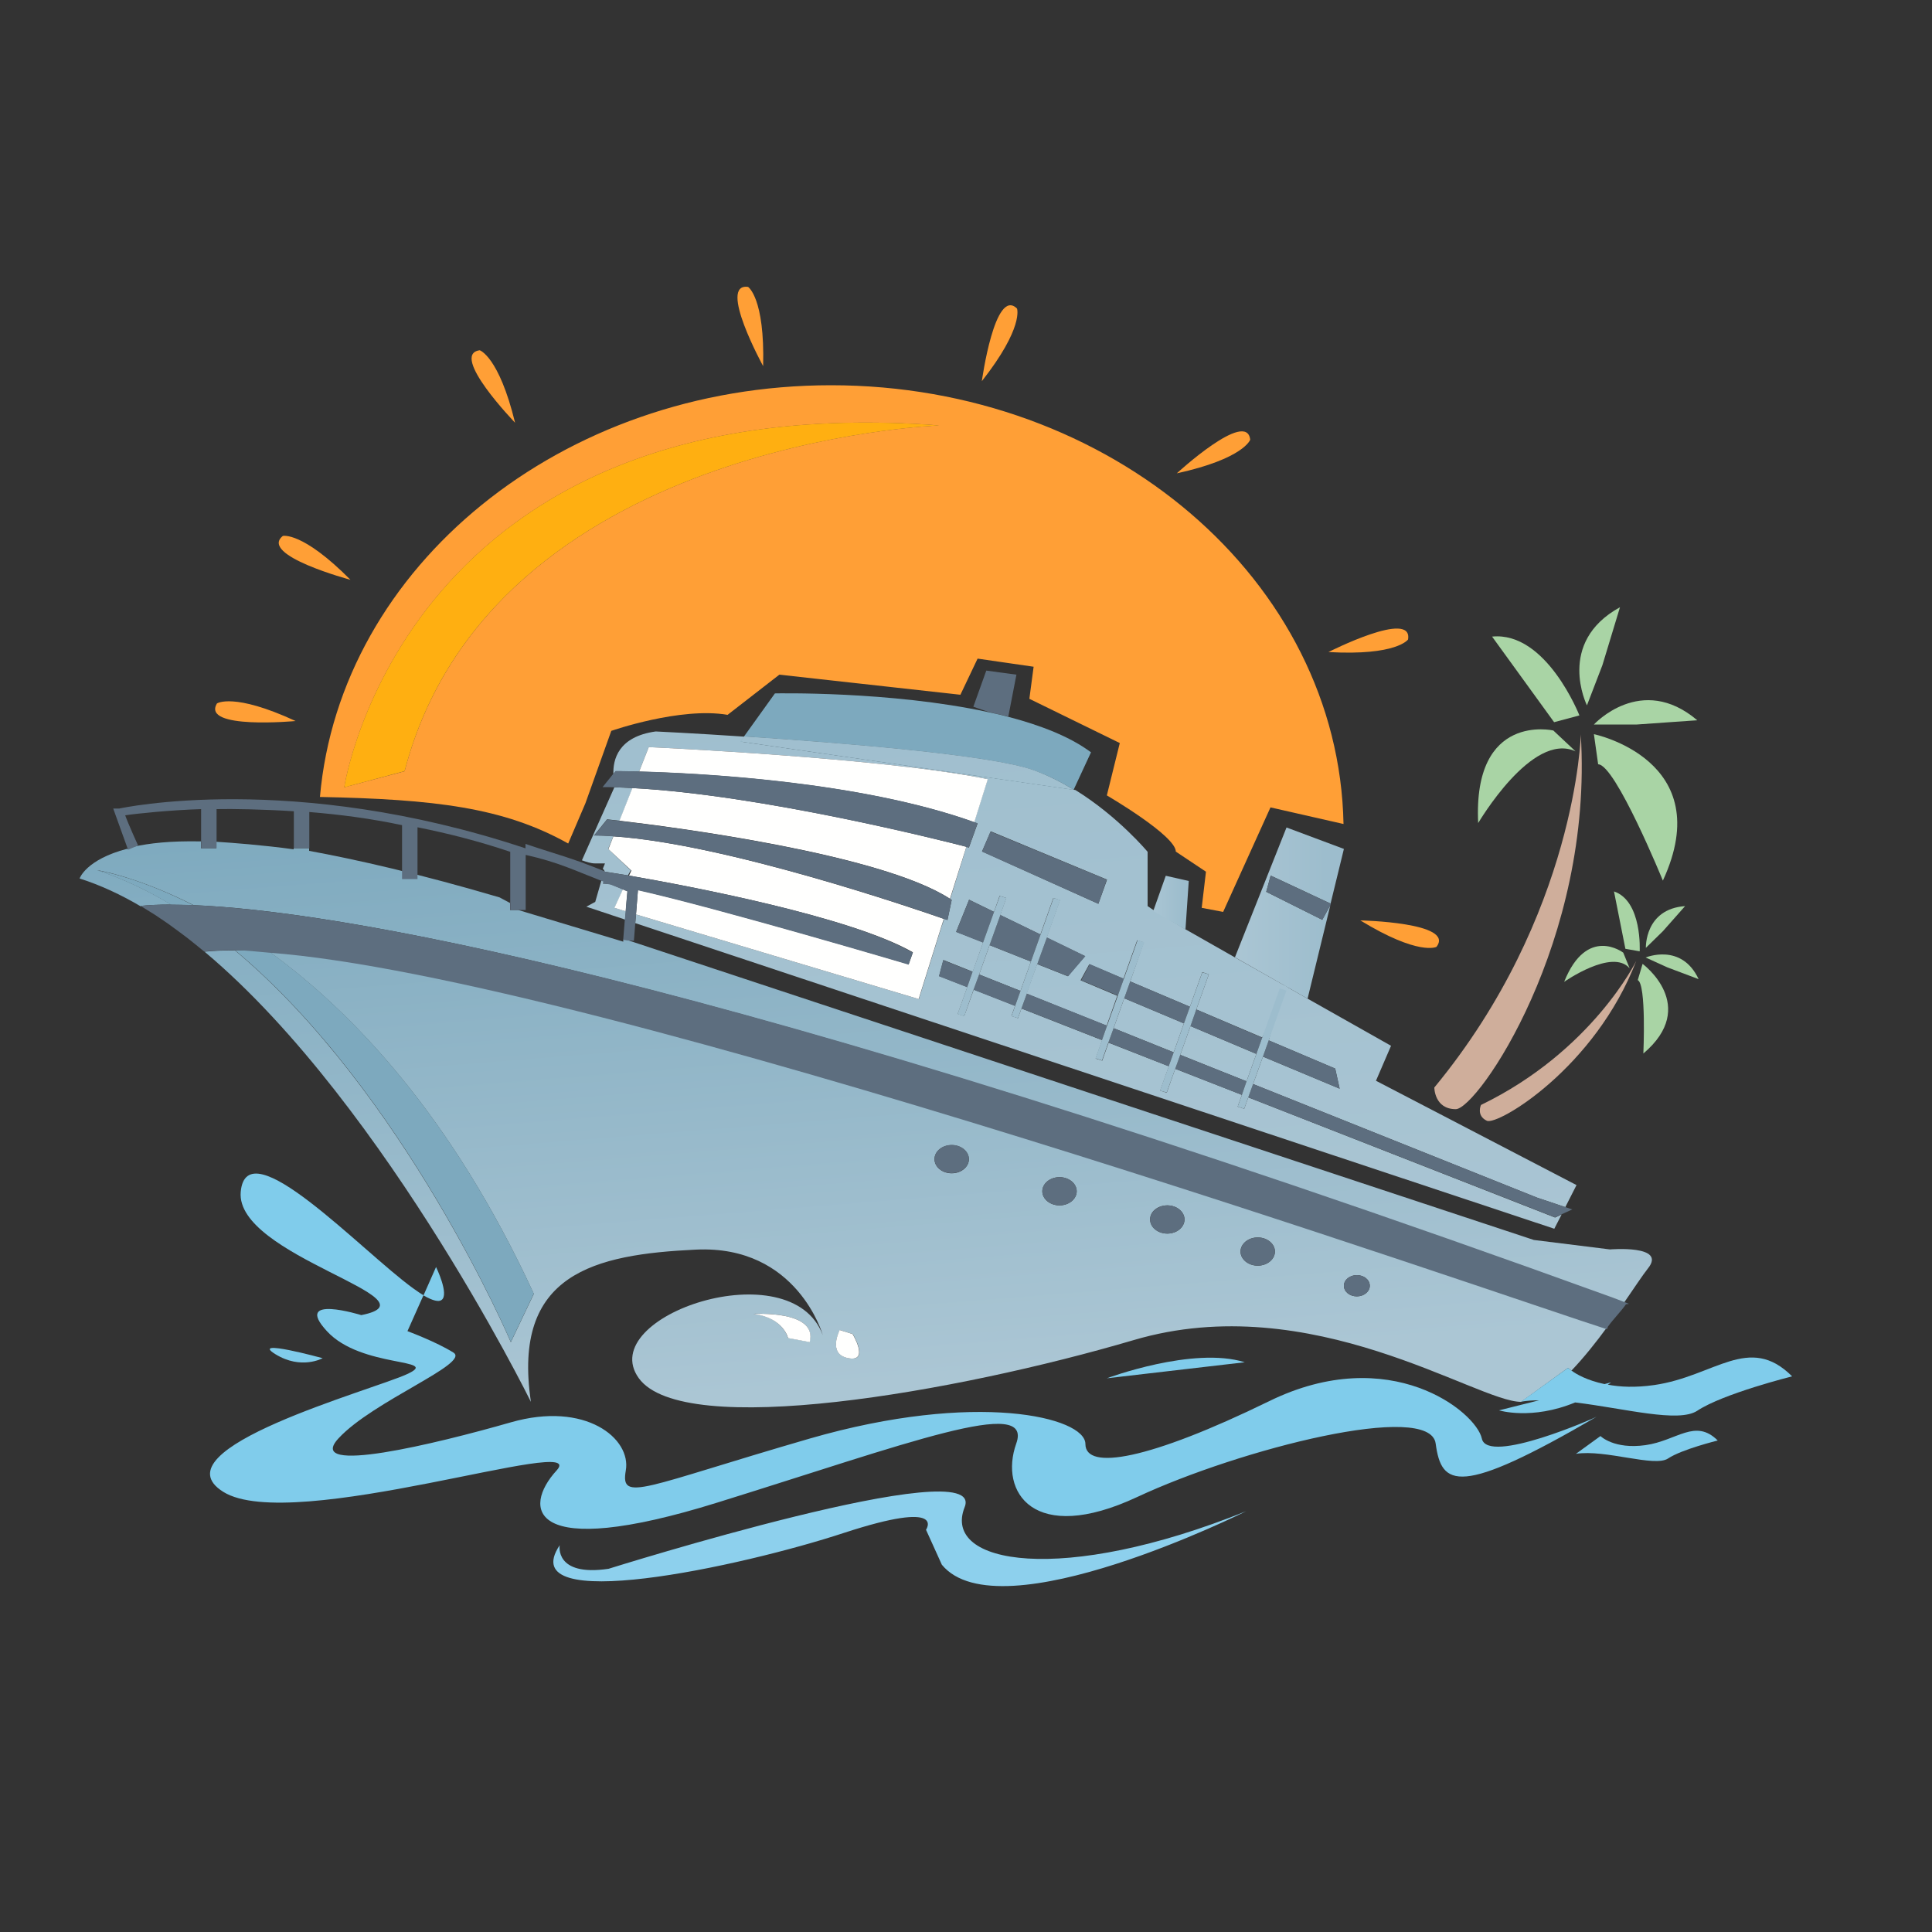 <?xml version="1.0" encoding="utf-8"?>
<!-- Generator: Adobe Illustrator 18.1.0, SVG Export Plug-In . SVG Version: 6.00 Build 0)  -->
<svg version="1.1" id="Layer_1" xmlns="http://www.w3.org/2000/svg" xmlns:xlink="http://www.w3.org/1999/xlink" x="0px" y="0px"
	 viewBox="0 0 1000 1000" enable-background="new 0 0 1000 1000" xml:space="preserve">
<rect x="0" y="0" width="1000" height="1000" fill="#333333" stroke="none"/>
<g>
	<path fill="none" d="M216,428.2V455h-8v-27.9c-16-3.4-32-5.6-48-6.8v20.2c24,4.4,57.3,11.9,98.6,24.1l5.4,2.9v-26.5
		C248,435.5,232,431.3,216,428.2z"/>
	<path fill="none" d="M112,418.8v16.9c8,0.5,24,1.7,40,3.9v-19.7C136,418.9,120,418.6,112,418.8z"/>
	<path fill="none" d="M303.5,469.3l4.5-2.3l3-11.1c-13.2-5.1-21.9-9.5-38.9-13.3V471h-3.8l54.5,16.5c0.1-1.3,0.4-6.2,0.8-10.7
		L303.5,469.3z"/>
	<path fill="none" d="M64.7,422.1c1.5,4.3,6.2,15.7,6.2,15.7l-2.7,0.7c9.1-2,19.9-3.2,35.9-2.9v-16.7
		C88,419.4,70.5,421.2,64.7,422.1z"/>
	<path fill="none" d="M308,449c1.5,0,3.1,1.1,4.6,1.7l0.5-1.7H308z"/>
	<path fill="#FF9F36" d="M294.1,436.6l8.9-20.8l13.4-37.5c0,0,35.7-12.5,60.2-8.3l26.8-20.8l93.7,10.4l8.9-18.7l29,4.2l-2.2,16.6
		l46.8,22.9l-6.7,27.1c0,0,35.7,20.8,35.7,29.1l15.6,10.4l-2.2,18.7l11.1,2.1l24.5-54.1l37.8,8.6
		c-2.4-125.8-120.2-227.1-265.3-227.1c-139.6,0-254,93.9-264.5,213.1C225,413.7,260.7,417.9,294.1,436.6z M566.2,261.8l-49.1-33.3
		L566.2,261.8z M486,220.2c0,0-232,8.3-276.6,179l-31.2,8.3C178.2,407.5,209.4,199.4,486,220.2z"/>
	<path fill="#5D6E7F" d="M526.1,349.2l-15.6-2.1l-6.7,18.7l7.8,2.7c3.5,0.8,6.9,1.6,10.3,2.4L526.1,349.2z"/>
	<path fill="#7DA9BE" d="M555.7,408.8L555.7,408.8l9-19.4c-10.8-8.1-26.1-14-42.9-18.4c-3.4-0.9-6.8-1.7-10.3-2.4
		c-50.7-11-110.4-9.7-110.4-9.7l-16,22.3c50.5,3.3,127.4,9.5,149.6,17.4C542.4,401.3,549.4,404.9,555.7,408.8z"/>
	<linearGradient id="SVGID_1_" gradientUnits="userSpaceOnUse" x1="462.059" y1="727.018" x2="419.959" y2="202.17">
		<stop  offset="2.247200e-02" style="stop-color:#ABC6D4"/>
		<stop  offset="0.629" style="stop-color:#7DA9BE"/>
	</linearGradient>
	<path fill="url(#SVGID_1_)" d="M72.8,468.9c3.5-0.4,8.6-0.7,15.8-0.7c-12.3-7.4-25.1-13.5-38.3-17.8c0,0,20,3,49.9,18.1
		c68.1,2.8,258.8,31.2,733.7,203.2l6.4,3c5.5-8,10-14.8,12.7-18.2c9.9-12.3-19.7-9.8-19.7-9.8l-39.4-4.9L324.5,486.5l-1.9-0.2
		c0,0,0,1.4,0,1.1L268.2,471H264v-3.6l-5.4-2.9c-41.3-12.2-74.6-19.7-98.6-24.1V439h-8v0.6c-16-2.2-32-3.4-40-3.9v3.3h-8v-3.5
		c-16-0.3-26.5,0.9-35.6,2.9l-2.7,1.2l0.2-0.3c-21.5,5.6-24.7,15.4-24.7,15.4c10.7,3.4,21.5,8.4,32.1,14.7
		C73.2,469.2,73,469.1,72.8,468.9z"/>
	<linearGradient id="SVGID_2_" gradientUnits="userSpaceOnUse" x1="475.625" y1="725.918" x2="433.547" y2="201.34">
		<stop  offset="2.247200e-02" style="stop-color:#ABC6D4"/>
		<stop  offset="0.629" style="stop-color:#7DA9BE"/>
	</linearGradient>
	<path fill="url(#SVGID_2_)" d="M276.3,669.7l-11.9,25c0,0-55.3-129.6-142.8-202.8c-5.8,0-11.1,0.2-15.7,0.7c-2.9-2.4-5.8-4.8-8.7-7
		c96.2,74.6,177.6,240,177.6,240c-9.9-66.5,32.9-76.3,85.4-78.8c52.6-2.5,65.7,44.3,65.7,44.3c-16.4-44.3-118.3-9.9-95.3,22.2
		c23,32,164.3,7.4,256.3-19.7c92-27.1,177.4,32,200.4,32l24.3-17.6c0,0,0.7,0.6,1.8,1.4c6.4-6.7,12.7-14.6,18.4-22.4
		C781.3,669.2,308,505,139.4,492.6C182.4,523.8,233.8,577.5,276.3,669.7z M419,694.6l-11.2-2.1c0,0-2.2-10.4-17.8-12.5
		C390.1,680.1,423.5,678,419,694.6z M702.3,660c3.7,0,6.7,2.4,6.7,5.5c0,3-3,5.5-6.7,5.5c-3.7,0-6.7-2.4-6.7-5.5
		C695.6,662.5,698.6,660,702.3,660z M651,640.5c4.9,0,8.9,3.3,8.9,7.3c0,4-4,7.3-8.9,7.3c-4.9,0-8.9-3.3-8.9-7.3
		C642.1,643.8,646.1,640.5,651,640.5z M604.2,623.9c4.9,0,8.9,3.3,8.9,7.3c0,4-4,7.3-8.9,7.3c-4.9,0-8.9-3.3-8.9-7.3
		C595.2,627.2,599.2,623.9,604.2,623.9z M548.4,609.3c4.9,0,8.9,3.3,8.9,7.3c0,4-4,7.3-8.9,7.3c-4.9,0-8.9-3.3-8.9-7.3
		C539.5,612.6,543.5,609.3,548.4,609.3z M492.6,592.7c4.9,0,8.9,3.3,8.9,7.3c0,4-4,7.3-8.9,7.3c-4.9,0-8.9-3.3-8.9-7.3
		C483.7,595.9,487.7,592.7,492.6,592.7z M434.7,688.4l6.7,2.1c0,0,8.9,14.6-2.2,12.5C428,700.9,434.7,688.4,434.7,688.4z"/>
	<linearGradient id="SVGID_3_" gradientUnits="userSpaceOnUse" x1="837.625" y1="696.881" x2="795.547" y2="172.303">
		<stop  offset="2.247200e-02" style="stop-color:#ABC6D4"/>
		<stop  offset="0.629" style="stop-color:#7DA9BE"/>
	</linearGradient>
	<path fill="url(#SVGID_3_)" d="M840.3,674.8c-2.4,3.5-5.1,7.3-7.9,11.2C835.2,682.1,837.8,678.4,840.3,674.8z"/>
	<linearGradient id="SVGID_4_" gradientUnits="userSpaceOnUse" x1="102.943" y1="755.813" x2="60.865" y2="231.234">
		<stop  offset="2.247200e-02" style="stop-color:#ABC6D4"/>
		<stop  offset="0.629" style="stop-color:#7DA9BE"/>
	</linearGradient>
	<path fill="url(#SVGID_4_)" d="M83.3,475.6c-2-1.3-4-2.6-6-3.9C79.3,473,81.3,474.3,83.3,475.6z"/>
	<linearGradient id="SVGID_5_" gradientUnits="userSpaceOnUse" x1="112.472" y1="755.048" x2="70.393" y2="230.47">
		<stop  offset="2.247200e-02" style="stop-color:#ABC6D4"/>
		<stop  offset="0.629" style="stop-color:#7DA9BE"/>
	</linearGradient>
	<path fill="url(#SVGID_5_)" d="M93.5,482.8c-2-1.5-4-3-6-4.4C89.5,479.9,91.5,481.3,93.5,482.8z"/>
	<linearGradient id="SVGID_6_" gradientUnits="userSpaceOnUse" x1="579.637" y1="723.671" x2="537.056" y2="192.835">
		<stop  offset="2.247200e-02" style="stop-color:#ABC6D4"/>
		<stop  offset="0.843" style="stop-color:#9DBDCD"/>
	</linearGradient>
	<path fill="url(#SVGID_6_)" d="M330.8,399.4l5-12.7c0,0,121.9,5.5,175.4,16.6l-7,22.3c0.6,0.2,1.2,0.4,1.8,0.6l-4.5,12.5
		c0,0-0.5-0.1-1.3-0.3l-8.4,26.9c0.2,0.1,0.4,0.3,0.6,0.4l21.8-59.5l-21.8,59.5c0.1,0,0.2,0.1,0.2,0.1l-2.2,10.4
		c0,0-0.6-0.2-1.6-0.6l-1.5,4.1l-11.7,37.4l-1.8-0.5l-1.2,3.3l1.2-3.3l-144.6-43.3l-0.4,4.5L804.5,636l3.8-7.4l-3.4,1.6L646.1,568
		l-2.1,5.9l-3.4-1.1l2.2-6.1l-34.5-13.5l-4.4,12.4l-3.4-1.1l4.5-12.6l-31.2-12.2l-3.3,9.3l-3.4-1.1l3.4-9.5L528.7,522l-1.8,5
		l-3.4-1.1l1.9-5.3l-21.4-8.4l-4.9,13.7l-3.4-1.1l5-13.9l-14.6-5.7l2.2-8.3l15.2,6.1l5.4-15.2l-14-5.5l6.7-16.6l12.9,6.3l2.9-8.3
		l3.4,1.1l-3.1,8.8l20.8,10.1l6.7-18.9l3.4,1.1l-6.9,19.4l19.9,9.6l-8.9,10.4l-15.9-6.3l-5.5,15.3l41.5,16.6l5.5-15.5l-19-8l4.5-8.3
		l17.7,7.5l7.1-19.9l3.4,1.1L585,508l30.9,13.1l6.4-17.9l3.4,1.1l-6.5,18.2l34.1,14.5l13.2-26l-27.4-15.5l0,0l-25.5-14.5l0,0
		l-15.9-9.5l0,0L594,469v-28.1c0,0-15.1-18.2-37.4-32l-172.8-25l1.7-2.6c-26.7-1.8-46.1-2.7-46.1-2.7c-19.6,2.7-22.2,14.8-21.9,22.2
		l1.2-1.6C318.7,399.1,323.1,399.2,330.8,399.4z M568.5,467.8l-60.2-27.1l4.5-10.4l60.2,25L568.5,467.8z"/>
	<linearGradient id="SVGID_7_" gradientUnits="userSpaceOnUse" x1="335.541" y1="743.253" x2="292.959" y2="212.401">
		<stop  offset="2.247200e-02" style="stop-color:#ABC6D4"/>
		<stop  offset="0.843" style="stop-color:#9DBDCD"/>
	</linearGradient>
	<path fill="url(#SVGID_7_)" d="M303.5,469.3l20.1,6.7c0.1-1.4,0.2-2.9,0.4-4.3l-5.9-1.8l4.4-9.6c-2.1-0.9-4.3-1.7-6.4-2.6
		c-1.6-0.2-3-0.4-3.9-0.4l0.4-1.1c-0.4-0.2-0.8-0.3-1.3-0.5l-3.2,11.1L303.5,469.3z"/>
	<linearGradient id="SVGID_8_" gradientUnits="userSpaceOnUse" x1="609.87" y1="721.248" x2="567.288" y2="190.396">
		<stop  offset="2.247200e-02" style="stop-color:#ABC6D4"/>
		<stop  offset="0.843" style="stop-color:#9DBDCD"/>
	</linearGradient>
	<polygon fill="url(#SVGID_8_)" points="576.4,532.2 607.5,544.7 612.8,529.7 581.9,516.7 	"/>
	<linearGradient id="SVGID_9_" gradientUnits="userSpaceOnUse" x1="508.223" y1="729.401" x2="465.642" y2="198.549">
		<stop  offset="2.247200e-02" style="stop-color:#ABC6D4"/>
		<stop  offset="0.843" style="stop-color:#9DBDCD"/>
	</linearGradient>
	<path fill="url(#SVGID_9_)" d="M487.3,479.6l1.5-4.1c-0.1,0-0.1,0-0.2-0.1L487.3,479.6z"/>
	<linearGradient id="SVGID_10_" gradientUnits="userSpaceOnUse" x1="339.633" y1="742.567" x2="297.096" y2="212.278">
		<stop  offset="2.247200e-02" style="stop-color:#ABC6D4"/>
		<stop  offset="0.843" style="stop-color:#9DBDCD"/>
	</linearGradient>
	<path fill="url(#SVGID_10_)" d="M313.1,447l-1.1,2.7c0.5,0.2,1,1.3,1,1.5v0c0,0,4.9,0.7,12,1.9l1.5-2.6l-11.7-11.1l2.7-6.6
		c-3.5-0.2-6.8-0.4-10-0.4l6.7-8.3c0,0,2.4,0.2,6.5,0.7l6.7-16.9c-3.2-0.2-6.4-0.3-9.4-0.4l-16.8,37.8c2.3,0.8,4.6,1.6,6.8,1.6
		H313.1z"/>
	<linearGradient id="SVGID_11_" gradientUnits="userSpaceOnUse" x1="742.634" y1="716.006" x2="697.189" y2="149.455">
		<stop  offset="2.247200e-02" style="stop-color:#ABC6D4"/>
		<stop  offset="0.843" style="stop-color:#9DBDCD"/>
	</linearGradient>
	<polygon fill="url(#SVGID_11_)" points="664.5,509.9 656.7,538.5 691.1,553.1 693.4,563.5 653.7,546.9 648.6,561.1 795.6,619.9 
		810.2,624.8 816,613.4 712.2,559.4 720,541.3 676.8,516.9 676.8,516.9 	"/>
	<linearGradient id="SVGID_12_" gradientUnits="userSpaceOnUse" x1="538.308" y1="726.988" x2="495.727" y2="196.136">
		<stop  offset="2.247200e-02" style="stop-color:#ABC6D4"/>
		<stop  offset="0.843" style="stop-color:#9DBDCD"/>
	</linearGradient>
	<polygon fill="url(#SVGID_12_)" points="506.8,504.4 528.2,512.9 533.6,497.7 512.2,489.2 	"/>
	<linearGradient id="SVGID_13_" gradientUnits="userSpaceOnUse" x1="644.448" y1="718.474" x2="601.867" y2="187.622">
		<stop  offset="2.247200e-02" style="stop-color:#ABC6D4"/>
		<stop  offset="0.843" style="stop-color:#9DBDCD"/>
	</linearGradient>
	<polygon fill="url(#SVGID_13_)" points="610.9,546 645.2,559.7 650.3,545.5 616.2,531.1 	"/>
	<path fill="#7DA9BE" d="M555.7,408.8c-6.4-3.9-13.4-7.5-20.9-10.2c-22.2-7.9-99.1-14.1-149.6-17.4l-1.9,2.6L555.7,408.8z"/>
	<linearGradient id="SVGID_14_" gradientUnits="userSpaceOnUse" x1="496.333" y1="730.355" x2="453.751" y2="199.503">
		<stop  offset="2.247200e-02" style="stop-color:#ABC6D4"/>
		<stop  offset="0.843" style="stop-color:#9DBDCD"/>
	</linearGradient>
	<path fill="url(#SVGID_14_)" d="M555.7,408.8c-6.4-3.9-13.4-7.5-20.9-10.2c-22.2-7.9-99.1-14.1-149.6-17.4l-1.9,2.6L555.7,408.8z"
		/>
	<path fill="#7DA9BE" d="M264.4,694.6l11.9-25c-42.5-92.2-93.9-145.9-136.9-177.1c-6.4-0.5-12.3-0.7-17.8-0.7
		C209.2,565,264.4,694.6,264.4,694.6z"/>
	<path fill="#7DA9BE" d="M50.3,450.5c13.3,4.3,26,10.4,38.3,17.8c3.4,0,7.2,0.1,11.6,0.3C70.4,453.4,50.3,450.5,50.3,450.5z"/>
	<line fill="none" x1="487.3" y1="479.6" x2="488.8" y2="475.6"/>
	<line fill="none" x1="473.8" y1="516.5" x2="472.6" y2="519.8"/>
	<line fill="none" x1="514.2" y1="406.1" x2="492.4" y2="465.6"/>
	<path fill="#FFFFFE" d="M500.2,438.3c-12.2-3.2-105.9-26.9-172.9-30.4l-6.7,16.9c27.5,3.2,135.3,17.1,171.1,40.4L500.2,438.3z"/>
	<path fill="#FFFFFE" d="M475.5,517.1l11.7-37.4l1.3-4.1c-14.4-5-112.9-38.9-171-42.7l-2.6,6.6l11.9,11.1l-1.2,2.6
		c30.6,5.3,114.4,21.1,146.9,39.7l-2.2,6.2c0,0-97.1-28.8-140.1-38.5l-1,12.7l144.6,43.3L475.5,517.1z"/>
	<path fill="#FFFFFE" d="M335.8,386.7l-5,12.7c30.9,0.8,114.4,5,173.5,26.2l7-22.3C457.7,392.2,335.8,386.7,335.8,386.7z"/>
	<path fill="#FFFFFE" d="M323.9,471.7c0.4-4.7,0.7-9,0.9-10.4c-0.8-0.3-1.6-0.6-2.4-1l-4.4,9.6L323.9,471.7z"/>
	<linearGradient id="SVGID_15_" gradientUnits="userSpaceOnUse" x1="636.115" y1="472.579" x2="695.59" y2="472.579">
		<stop  offset="2.247200e-02" style="stop-color:#ABC6D4"/>
		<stop  offset="0.843" style="stop-color:#9DBDCD"/>
	</linearGradient>
	<polygon fill="url(#SVGID_15_)" points="688.6,468.5 684.4,476.1 655.4,461.6 657.7,453.2 688.7,467.7 695.6,439.4 665.9,428.3 
		639.2,495.5 676.8,516.9 	"/>
	<linearGradient id="SVGID_16_" gradientUnits="userSpaceOnUse" x1="594.485" y1="467.173" x2="615.3" y2="467.173">
		<stop  offset="2.247200e-02" style="stop-color:#ABC6D4"/>
		<stop  offset="0.843" style="stop-color:#9DBDCD"/>
	</linearGradient>
	<polygon fill="url(#SVGID_16_)" points="615.3,456 603.4,453.3 596.9,471.6 613.6,481.1 	"/>
	<path fill="#5D6E7F" d="M500.2,438.3c0.9,0.2,1.3,0.3,1.3,0.3l4.5-12.5c-0.6-0.2-1.2-0.4-1.8-0.6c-59-21.2-142.6-25.4-173.5-26.2
		c-7.6-0.2-12.1-0.2-12.1-0.2l-1.3,1.6l-5.4,6.7c2,0,3.9,0,6,0.1c3.1,0.1,6.2,0.2,9.4,0.4C394.3,411.4,488,435.2,500.2,438.3z"/>
	<path fill="#5D6E7F" d="M488.8,475.6c1,0.4,1.6,0.6,1.6,0.6l2.2-10.4c-0.1,0-0.2-0.1-0.2-0.1c-0.2-0.1-0.4-0.3-0.6-0.4
		C456,442,348.2,428.1,320.7,424.9c-4.1-0.5-6.5-0.7-6.5-0.7l-6.7,8.3c3.2,0,6.5,0.1,10,0.4c58.1,3.8,156.7,37.6,171,42.7
		C488.6,475.5,488.7,475.5,488.8,475.6z"/>
	<polygon fill="#5D6E7F" points="508.3,440.8 568.5,467.8 572.9,455.3 512.7,430.4 	"/>
	<polygon fill="#5D6E7F" points="501.6,465.7 494.9,482.4 508.8,487.9 514.5,472 	"/>
	<polygon fill="#5D6E7F" points="552.9,505.3 561.8,494.9 541.9,485.2 536.9,499 	"/>
	<polygon fill="#5D6E7F" points="533.6,497.7 538.6,483.7 517.8,473.6 512.2,489.2 	"/>
	<polygon fill="#5D6E7F" points="506.8,504.4 503.9,512.3 525.4,520.7 528.2,512.9 	"/>
	<polygon fill="#5D6E7F" points="488.2,497 486,505.3 500.6,511 503.4,503 	"/>
	<polygon fill="#5D6E7F" points="576.4,532.2 573.7,539.6 604.9,551.9 607.5,544.7 	"/>
	<polygon fill="#5D6E7F" points="648.6,561.1 646.1,568 804.9,630.1 808.3,628.5 813.8,626 810.2,624.8 795.6,619.9 	"/>
	<polygon fill="#5D6E7F" points="610.9,546 608.3,553.2 642.8,566.7 645.2,559.7 	"/>
	<polygon fill="#5D6E7F" points="531.5,514.3 528.7,522 570.4,538.3 573,530.9 	"/>
	<polygon fill="#5D6E7F" points="693.4,563.5 691.1,553.1 656.7,538.5 653.7,546.9 	"/>
	<polygon fill="#5D6E7F" points="612.8,529.7 615.9,521.1 585,508 581.9,516.7 	"/>
	<polygon fill="#5D6E7F" points="650.3,545.5 653.3,537.1 619.2,522.5 616.2,531.1 	"/>
	<polygon fill="#5D6E7F" points="564,499 559.6,507.4 578.6,515.3 581.7,506.6 	"/>
	<path fill="#5D6E7F" d="M69.6,438.4l1.9-0.7c0,0-5.2-11.4-6.7-15.7c5.8-0.9,23.3-2.7,39.3-3.2v16.7v3.5h8v-3.3v-16.9
		c8-0.2,24,0.1,40,1.1v19.7V439h8v1.5v-20.2c16,1.3,32,3.4,48,6.8V455h8v-26.8c16,3.2,32,7.3,48,12.7v26.5v3.6h4.2h3.8v-28.5
		c17,3.8,25.7,8.2,38.9,13.3c0.4,0.2,0.9,0.3,1.3,0.5l-0.3,1.1c1,0,2.3,0.1,3.9,0.4c2.1,0.8,4.3,1.7,6.4,2.6c0.8,0.3,1.6,0.6,2.4,1
		c-0.1,1.4-0.5,5.7-0.9,10.4c-0.1,1.4-0.2,2.9-0.4,4.3c-0.4,4.5-0.7,8.6-0.8,9.9c0,0.3,0,0.5,0,0.5l1.9,0.2l3.6,0.3l0.7-9l0.4-4.5
		l1-12.7c43,9.7,140.1,38.5,140.1,38.5l2.2-6.2C440,474.2,355.6,458.4,325,453.1c-7.2-1.2-12-1.9-12-1.9v0c0-0.2-0.4-0.4-1-0.6
		c-1.5-0.6-2.8-1.1-4.3-1.7c-2.3-0.9-4.6-1.7-6.8-2.6c-9.8-3.5-20.9-6.7-28.9-9.5v2.2h-0.3c-120.5-40-209-20.7-210-20.5l-3.1,0
		l7.6,21.1l0.1,0.2L69.6,438.4z"/>
	<path fill="#5D6E7F" d="M100.2,468.5c-4.3-0.2-8.2-0.3-11.6-0.3c-7.2,0-12.3,0.3-15.8,0.7c0.2,0.1,0.4,0.3,0.6,0.4
		c1.3,0.8,2.6,1.6,3.9,2.4c2,1.2,4,2.5,6,3.9c1.4,0.9,2.8,1.9,4.1,2.8c2,1.4,4,2.9,6,4.4c1.2,0.9,2.4,1.8,3.6,2.7
		c2.9,2.3,5.8,4.6,8.7,7c4.7-0.5,10-0.7,15.7-0.7c5.5,0,11.4,0.8,17.8,1.3C308,505.6,781.3,672,831.7,688c0,0,0,0,0,0
		c0.2,0,0.4-1.1,0.6-1.4c2.8-3.9,6.8-7.9,9.3-11.5c0,0,1.4-0.2,1.4-0.2v-0.1l-7.8-3C360.4,499.7,168.4,471.4,100.2,468.5z"/>
	<path fill="#5D6E7F" d="M492.6,607.2c4.9,0,8.9-3.3,8.9-7.3c0-4-4-7.3-8.9-7.3c-4.9,0-8.9,3.3-8.9,7.3
		C483.7,604,487.7,607.2,492.6,607.2z"/>
	<path fill="#5D6E7F" d="M548.4,623.9c4.9,0,8.9-3.3,8.9-7.3c0-4-4-7.3-8.9-7.3c-4.9,0-8.9,3.3-8.9,7.3
		C539.5,620.6,543.5,623.9,548.4,623.9z"/>
	<path fill="#5D6E7F" d="M604.2,638.5c4.9,0,8.9-3.3,8.9-7.3c0-4-4-7.3-8.9-7.3c-4.9,0-8.9,3.3-8.9,7.3
		C595.2,635.2,599.2,638.5,604.2,638.5z"/>
	<path fill="#5D6E7F" d="M651,655.1c4.9,0,8.9-3.3,8.9-7.3c0-4-4-7.3-8.9-7.3c-4.9,0-8.9,3.3-8.9,7.3
		C642.1,651.8,646.1,655.1,651,655.1z"/>
	<path fill="#5D6E7F" d="M702.3,671c3.7,0,6.7-2.4,6.7-5.5c0-3-3-5.5-6.7-5.5c-3.7,0-6.7,2.4-6.7,5.5
		C695.6,668.5,698.6,671,702.3,671z"/>
	<polygon fill="#9DBDCD" points="536.9,499 541.9,485.2 548.8,465.8 545.3,464.8 538.6,483.7 533.6,497.7 528.2,512.9 525.4,520.7 
		523.5,526 526.9,527 528.7,522 531.5,514.3 	"/>
	<polygon fill="#9DBDCD" points="512.2,489.2 517.8,473.6 520.9,464.8 517.5,463.7 514.5,472 508.8,487.9 503.4,503 500.6,511 
		495.6,524.9 499.1,526 503.9,512.3 506.8,504.4 	"/>
	<polygon fill="#9DBDCD" points="581.9,516.7 585,508 592.3,487.7 588.8,486.6 581.7,506.6 578.6,515.3 573,530.9 570.4,538.3 
		567,547.8 570.4,548.9 573.7,539.6 576.4,532.2 	"/>
	<polygon fill="#9DBDCD" points="616.2,531.1 619.2,522.5 625.7,504.3 622.3,503.3 615.9,521.1 612.8,529.7 607.5,544.7 
		604.9,551.9 600.4,564.5 603.9,565.5 608.3,553.2 610.9,546 	"/>
	<polygon fill="#9DBDCD" points="653.7,546.9 656.7,538.5 663.6,519 665.9,512.7 662.4,511.6 660.4,517.2 653.3,537.1 650.3,545.5 
		645.2,559.7 642.8,566.7 640.6,572.8 644,573.9 646.1,568 648.6,561.1 	"/>
	<polygon fill="#5D6E7F" points="655.4,461.6 684.4,476.1 688.6,468.5 688.9,467.8 688.7,467.7 657.7,453.2 	"/>
	<path fill="#FFFFFE" d="M390.1,680.1c15.6,2.1,17.8,12.5,17.8,12.5l11.2,2.1C423.5,678,390.1,680.1,390.1,680.1z"/>
	<path fill="#FFFFFE" d="M439.1,703c11.1,2.1,2.2-12.5,2.2-12.5l-6.7-2.1C434.7,688.4,428,700.9,439.1,703z"/>
	<path fill="#80CCEB" d="M228.5,672.9c4.2-2.8-2.8-17.1-2.8-17.1l-6.5,14.7C224.2,673.4,227.1,673.9,228.5,672.9z"/>
	<path fill="#80CCEB" d="M767,744.6c-3-13.9-47.6-49.9-110-19.4c-62.4,30.5-95.2,36.1-95.2,22.2c0-13.9-56.5-27.7-142.7-2.8
		c-86.2,25-98.1,33.3-95.2,16.6c3-16.6-20.8-36.1-59.5-25c-38.7,11.1-107.1,27.7-89.2,8.3c17.9-19.4,68.4-38.8,59.5-44.4
		c-8.9-5.6-23.8-11.1-23.8-11.1l8.3-18.6c-1.6-0.9-3.3-2.1-5.4-3.6c-26.8-19.4-86.2-83.2-89.2-49.9c-3,33.3,104.1,55.5,62.4,63.8
		c0,0-35.7-11.1-17.8,8.3c17.8,19.4,59.5,13.9,41.6,22.2c-17.8,8.3-130.8,38.8-95.2,61c35.7,22.2,190.3-30.5,172.5-11.1
		c-17.8,19.4-14.9,47.2,83.3,16.6c98.1-30.5,163.6-55.5,154.6-30.5c-8.9,25,8.9,52.7,62.5,27.7c53.5-25,151.7-49.9,154.6-27.7
		c3,22.2,11.9,27.7,83.3-13.9C826.4,733.5,769.9,758.5,767,744.6z"/>
	<path fill="#8DD0ED" d="M499.3,780.1C511.2,750.4,315,812,315,812c-28.2,4.2-25.3-12.2-25.3-12.2c-24.5,36.6,93.7,11.2,147.2-6.4
		c53.5-17.5,42.4-1.6,42.4-1.6l8.2,18.1C517.2,846,645,782.2,645,782.2C549.9,820.5,487.4,809.9,499.3,780.1z"/>
	<path fill="#80CCEB" d="M572.9,713.4l71.4-8.3C617.5,696.7,572.9,713.4,572.9,713.4z"/>
	<path fill="#80CCEB" d="M167,703c0,0-37.9-10.4-24.5-2.1C155.9,709.2,167,703,167,703z"/>
	<path fill="#FF9F36" d="M209.4,399.1C254,228.5,486,220.2,486,220.2c-276.6-20.8-307.8,187.3-307.8,187.3L209.4,399.1z"/>
	<path opacity="0.71" fill="#FFB602" d="M209.4,399.1C254,228.5,486,220.2,486,220.2c-276.6-20.8-307.8,187.3-307.8,187.3
		L209.4,399.1z"/>
	
		<line fill="none" stroke="#FFB602" stroke-width="0" stroke-linecap="round" stroke-linejoin="round" x1="517.2" y1="228.5" x2="566.2" y2="261.8"/>
	<path fill="#FF9F36" d="M526.4,159.7c-11.5-11.3-18.2,37.6-18.2,37.6C530.1,169.4,526.4,159.7,526.4,159.7z"/>
	<path fill="#FF9F36" d="M387.2,148.5c-15.9-2.2,7.8,41,7.8,41C395.9,154.1,387.2,148.5,387.2,148.5z"/>
	<path fill="#FF9F36" d="M248.3,181.3c-15.9,2.1,18.3,37.5,18.3,37.5C258.2,184.4,248.3,181.3,248.3,181.3z"/>
	<path fill="#FF9F36" d="M181.4,300.1c-25-25.2-35-22.7-35-22.7C133.8,287.4,181.4,300.1,181.4,300.1z"/>
	<path fill="#FF9F36" d="M153,373.2c-32.2-14.9-40.7-9.1-40.7-9.1C104,377.8,153,373.2,153,373.2z"/>
	<path fill="#FF9F36" d="M647.1,227.6c-1.7-16-38,17.4-38,17.4C643.8,237.4,647.1,227.6,647.1,227.6z"/>
	<path fill="#FF9F36" d="M728.8,331c2.7-15.8-41.2,6.5-41.2,6.5C723,339.5,728.8,331,728.8,331z"/>
	<path fill="#FF9F36" d="M743.5,490.1c9.9-12.7-39.4-13.7-39.4-13.7C734.4,494.9,743.5,490.1,743.5,490.1z"/>
	<path fill="#80CCEB" d="M787.3,725.5c2.9-0.5,6.1-0.7,9.3-0.7l-20.7,5.2c0,0,16.9,5.2,39.4-4.1c25.7,3.1,53.5,10.7,63.2,4.3
		c13.4-8.9,49.1-17.8,49.1-17.8c-22.3-22.3-40.1,0-71.4,4.5c-9.8,1.4-17.6,1-24-0.2c0.6-0.4,1.1-0.7,1.7-1.2l-3.4,0.9
		c-9-1.9-14.6-5.1-17.1-7c-1.1-0.8-1.8-1.4-1.8-1.4L787.3,725.5z"/>
	<path fill="#80CCEB" d="M851.7,748c-16.3,2.3-23.3-4.7-23.3-4.7l-12.7,9.2c15.3-2.4,40.7,7.1,47.7,2.4c7-4.7,25.7-9.3,25.7-9.3
		C877.4,734,868,745.7,851.7,748z"/>
	<path fill="#A9D4A5" d="M825,380l2.2,15.6c8.9,0,33.5,60.2,33.5,60.2C889.6,393.4,825,380,825,380z"/>
	<path fill="#A9D4A5" d="M825,375h22.3l31.2-2.2C849.5,348.2,825,375,825,375z"/>
	<path fill="#A9D4A5" d="M829.4,344.3l9.1-30c-33.3,18.3-17.1,50.8-17.1,50.8L829.4,344.3z"/>
	<path fill="#A9D4A5" d="M817.5,370.3c0,0-17.1-43.6-45.2-40.8l32.1,44.3L817.5,370.3z"/>
	<path fill="#A9D4A5" d="M815.5,388.9L804,378.1c0,0-41.7-9.6-38.9,47.9C765.2,426,792.9,378.4,815.5,388.9z"/>
	<path fill="#CFAE9B" d="M742.4,562.9c0,0,0,11.2,11.1,11.2c11.2,0,71.4-87,64.7-194C818.3,380,816,473.7,742.4,562.9z"/>
	<path fill="#A9D4A5" d="M850.2,498.9l-2.5,8.4c4.5,2.1,2.9,38,2.9,38C879.7,520.6,850.2,498.9,850.2,498.9z"/>
	<path fill="#A9D4A5" d="M851.8,495.6l11.2,5.1l16.2,6.1C870.3,487.8,851.8,495.6,851.8,495.6z"/>
	<path fill="#A9D4A5" d="M851.9,490.6l8.8-8.6l11.5-13C851.2,470.5,851.9,490.6,851.9,490.6z"/>
	<path fill="#A9D4A5" d="M835.4,461.4l5.9,29.7l7.4,1.3C848.7,492.3,850.1,466.4,835.4,461.4z"/>
	<path fill="#A9D4A5" d="M809.6,508.2c0,0,24.9-17.5,33.9-7l-3.3-8.1C840.2,493.1,821.4,478.7,809.6,508.2z"/>
	<path fill="#CFAE9B" d="M769.6,580.1c5.6,2.6,56-27.3,77.3-82.7c0,0-22.7,46.6-80.3,74.5C766.5,571.9,764,577.5,769.6,580.1z"/>
</g>
</svg>
